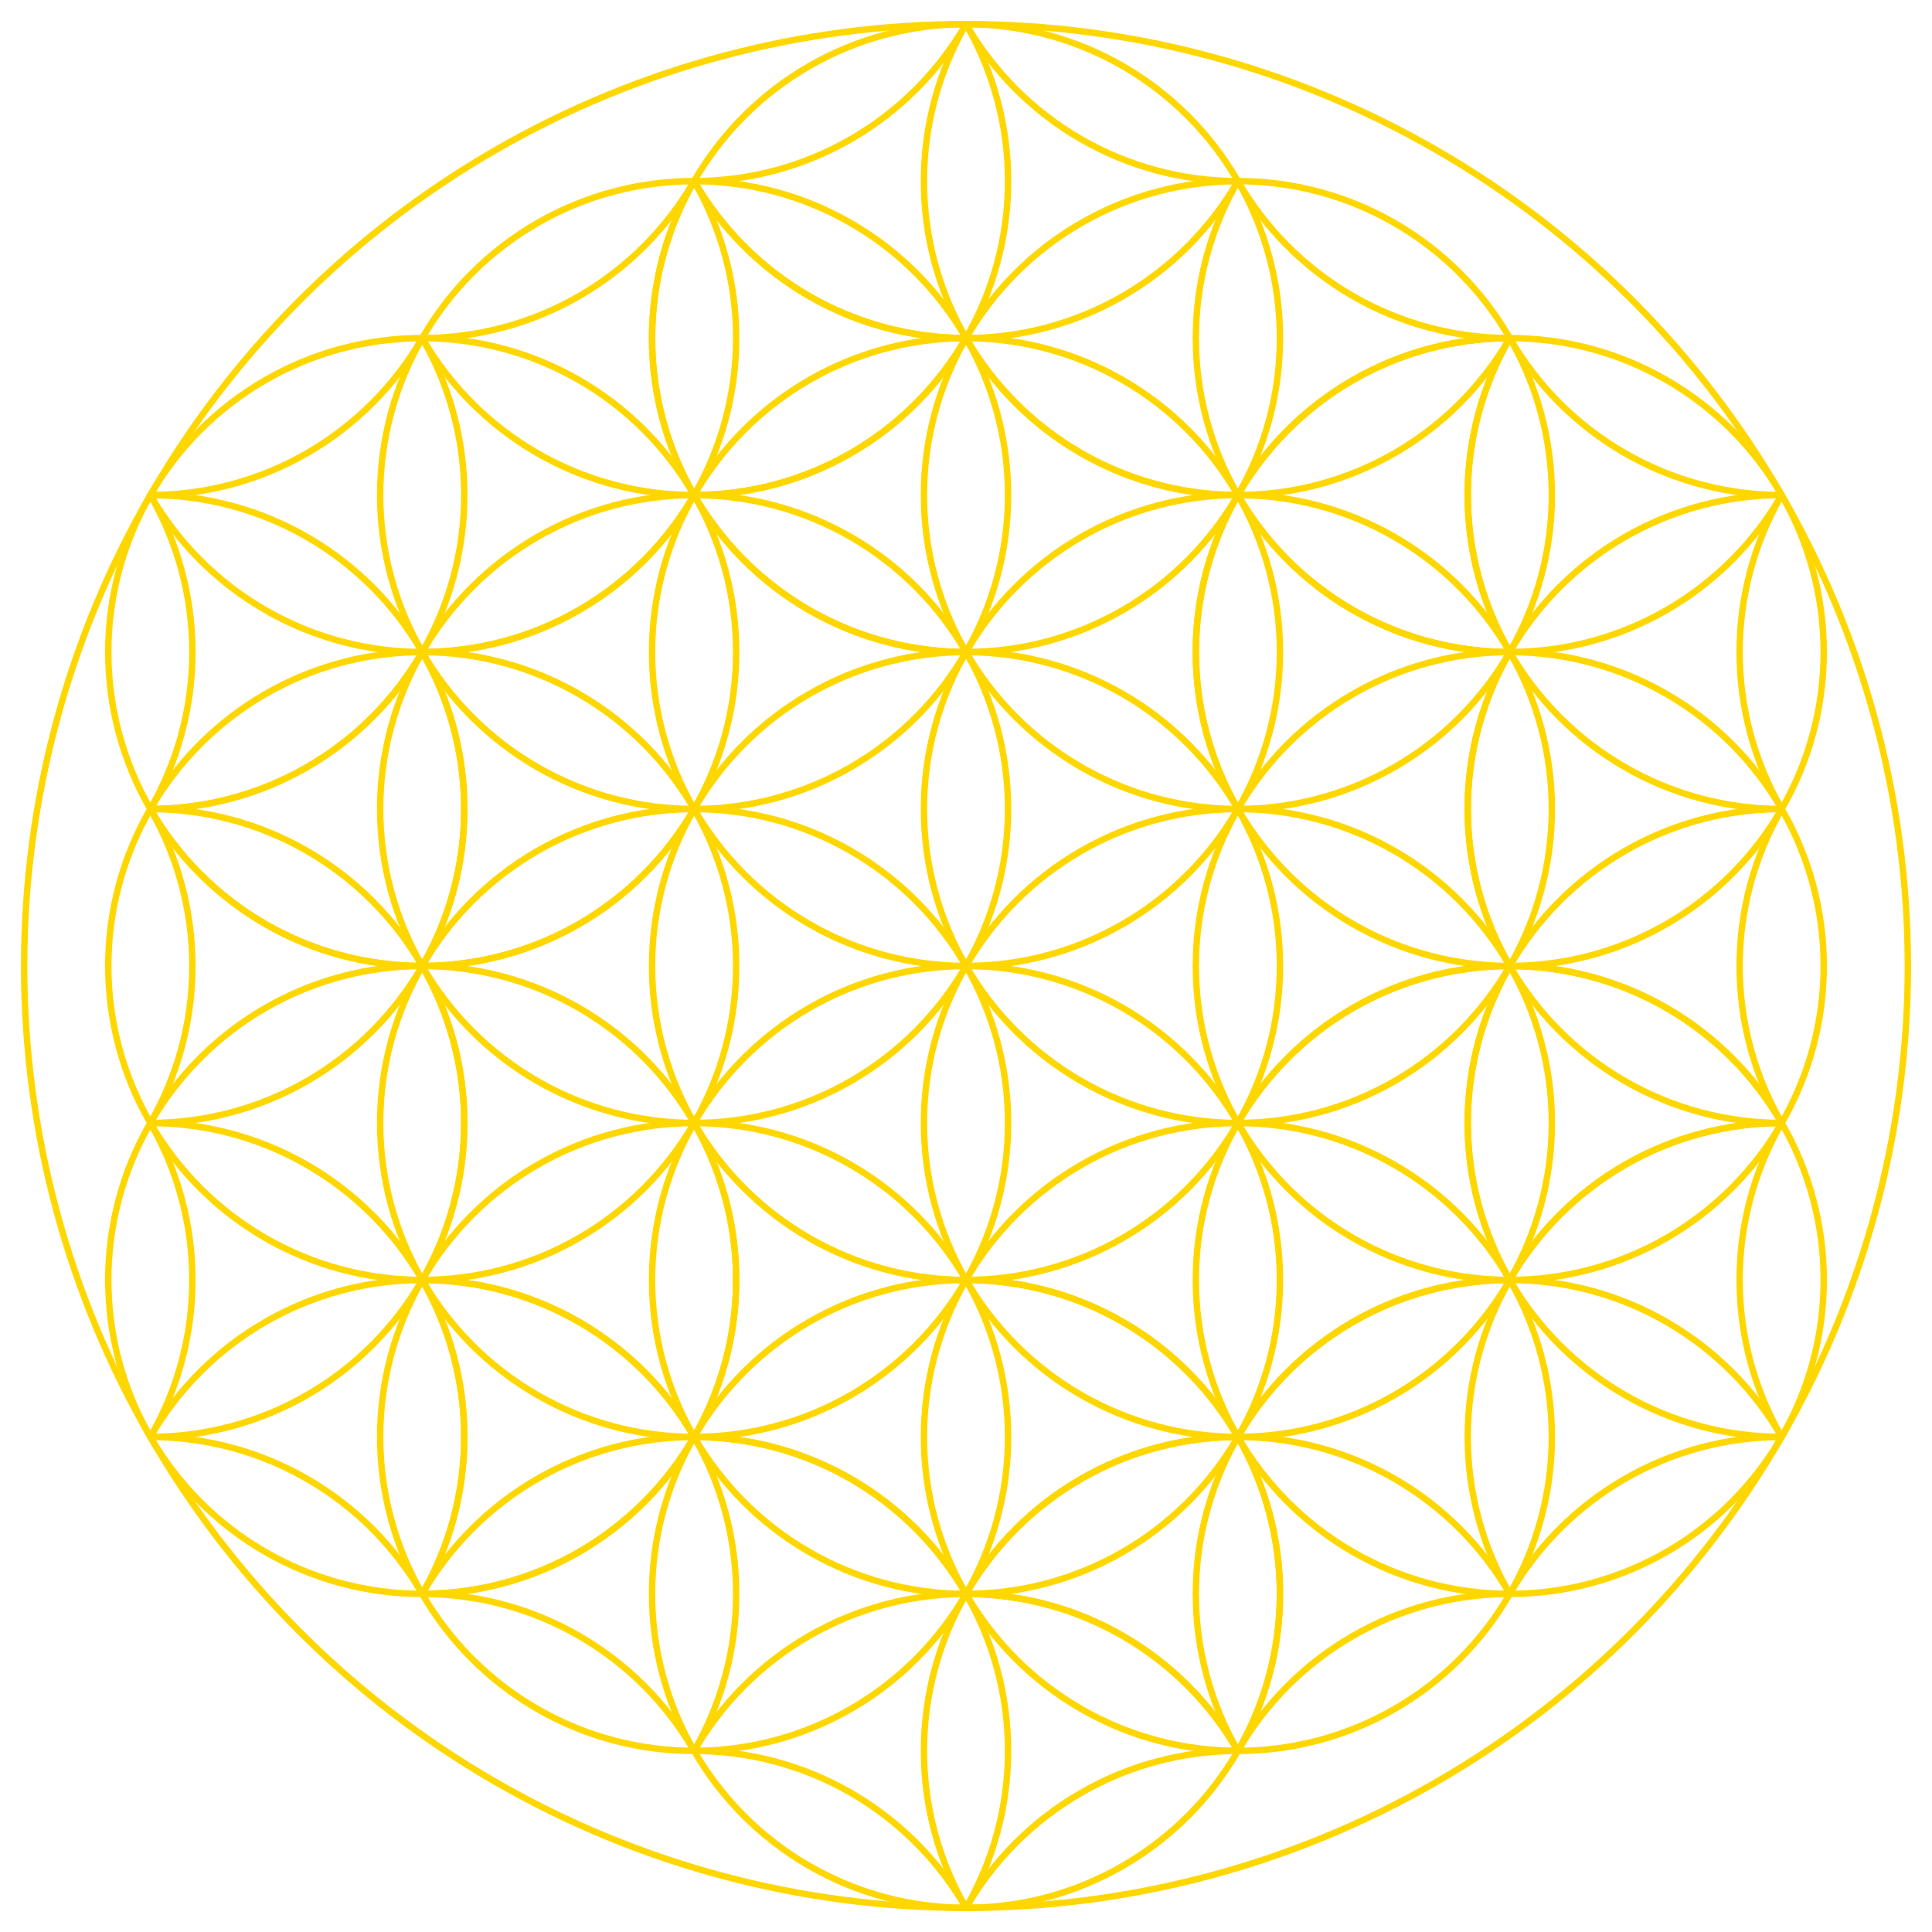 <?xml version="1.0" encoding="UTF-8"?>
<svg width="600" height="600" viewBox="-2400 -2400 4800 4800" xmlns="http://www.w3.org/2000/svg" xmlns:xlink="http://www.w3.org/1999/xlink">
<defs>
<clipPath id="b">
<use xlink:href="#c"/>
</clipPath>
</defs>
<g fill="none" stroke="gold" stroke-width="16">
<circle r="2340"/>
<circle id="z" r="780"/>
<g id="t">
<g id="s" transform="translate(0,780)">
<circle r="780" />
<g id="a">
<circle id="c" cy="780" r="780" />
<g clip-path="url(#b)">
<circle cx="675.5" cy="1170" r="780"/>
<circle cx="-675.5" cy="1170" r="780"/>
<circle cx="675.5" cy="1950" r="780"/>
<circle cx="-675.5" cy="1950" r="780"/>
<circle cy="1560" r="780"/>
</g>
</g>
<use x="675.5" y="-390" xlink:href="#a"/>
</g>
<use transform="rotate(60)" xlink:href="#s"/>
</g>
<use transform="rotate(120)" xlink:href="#t"/>
<use transform="rotate(240)" xlink:href="#t"/>
</g>
</svg>